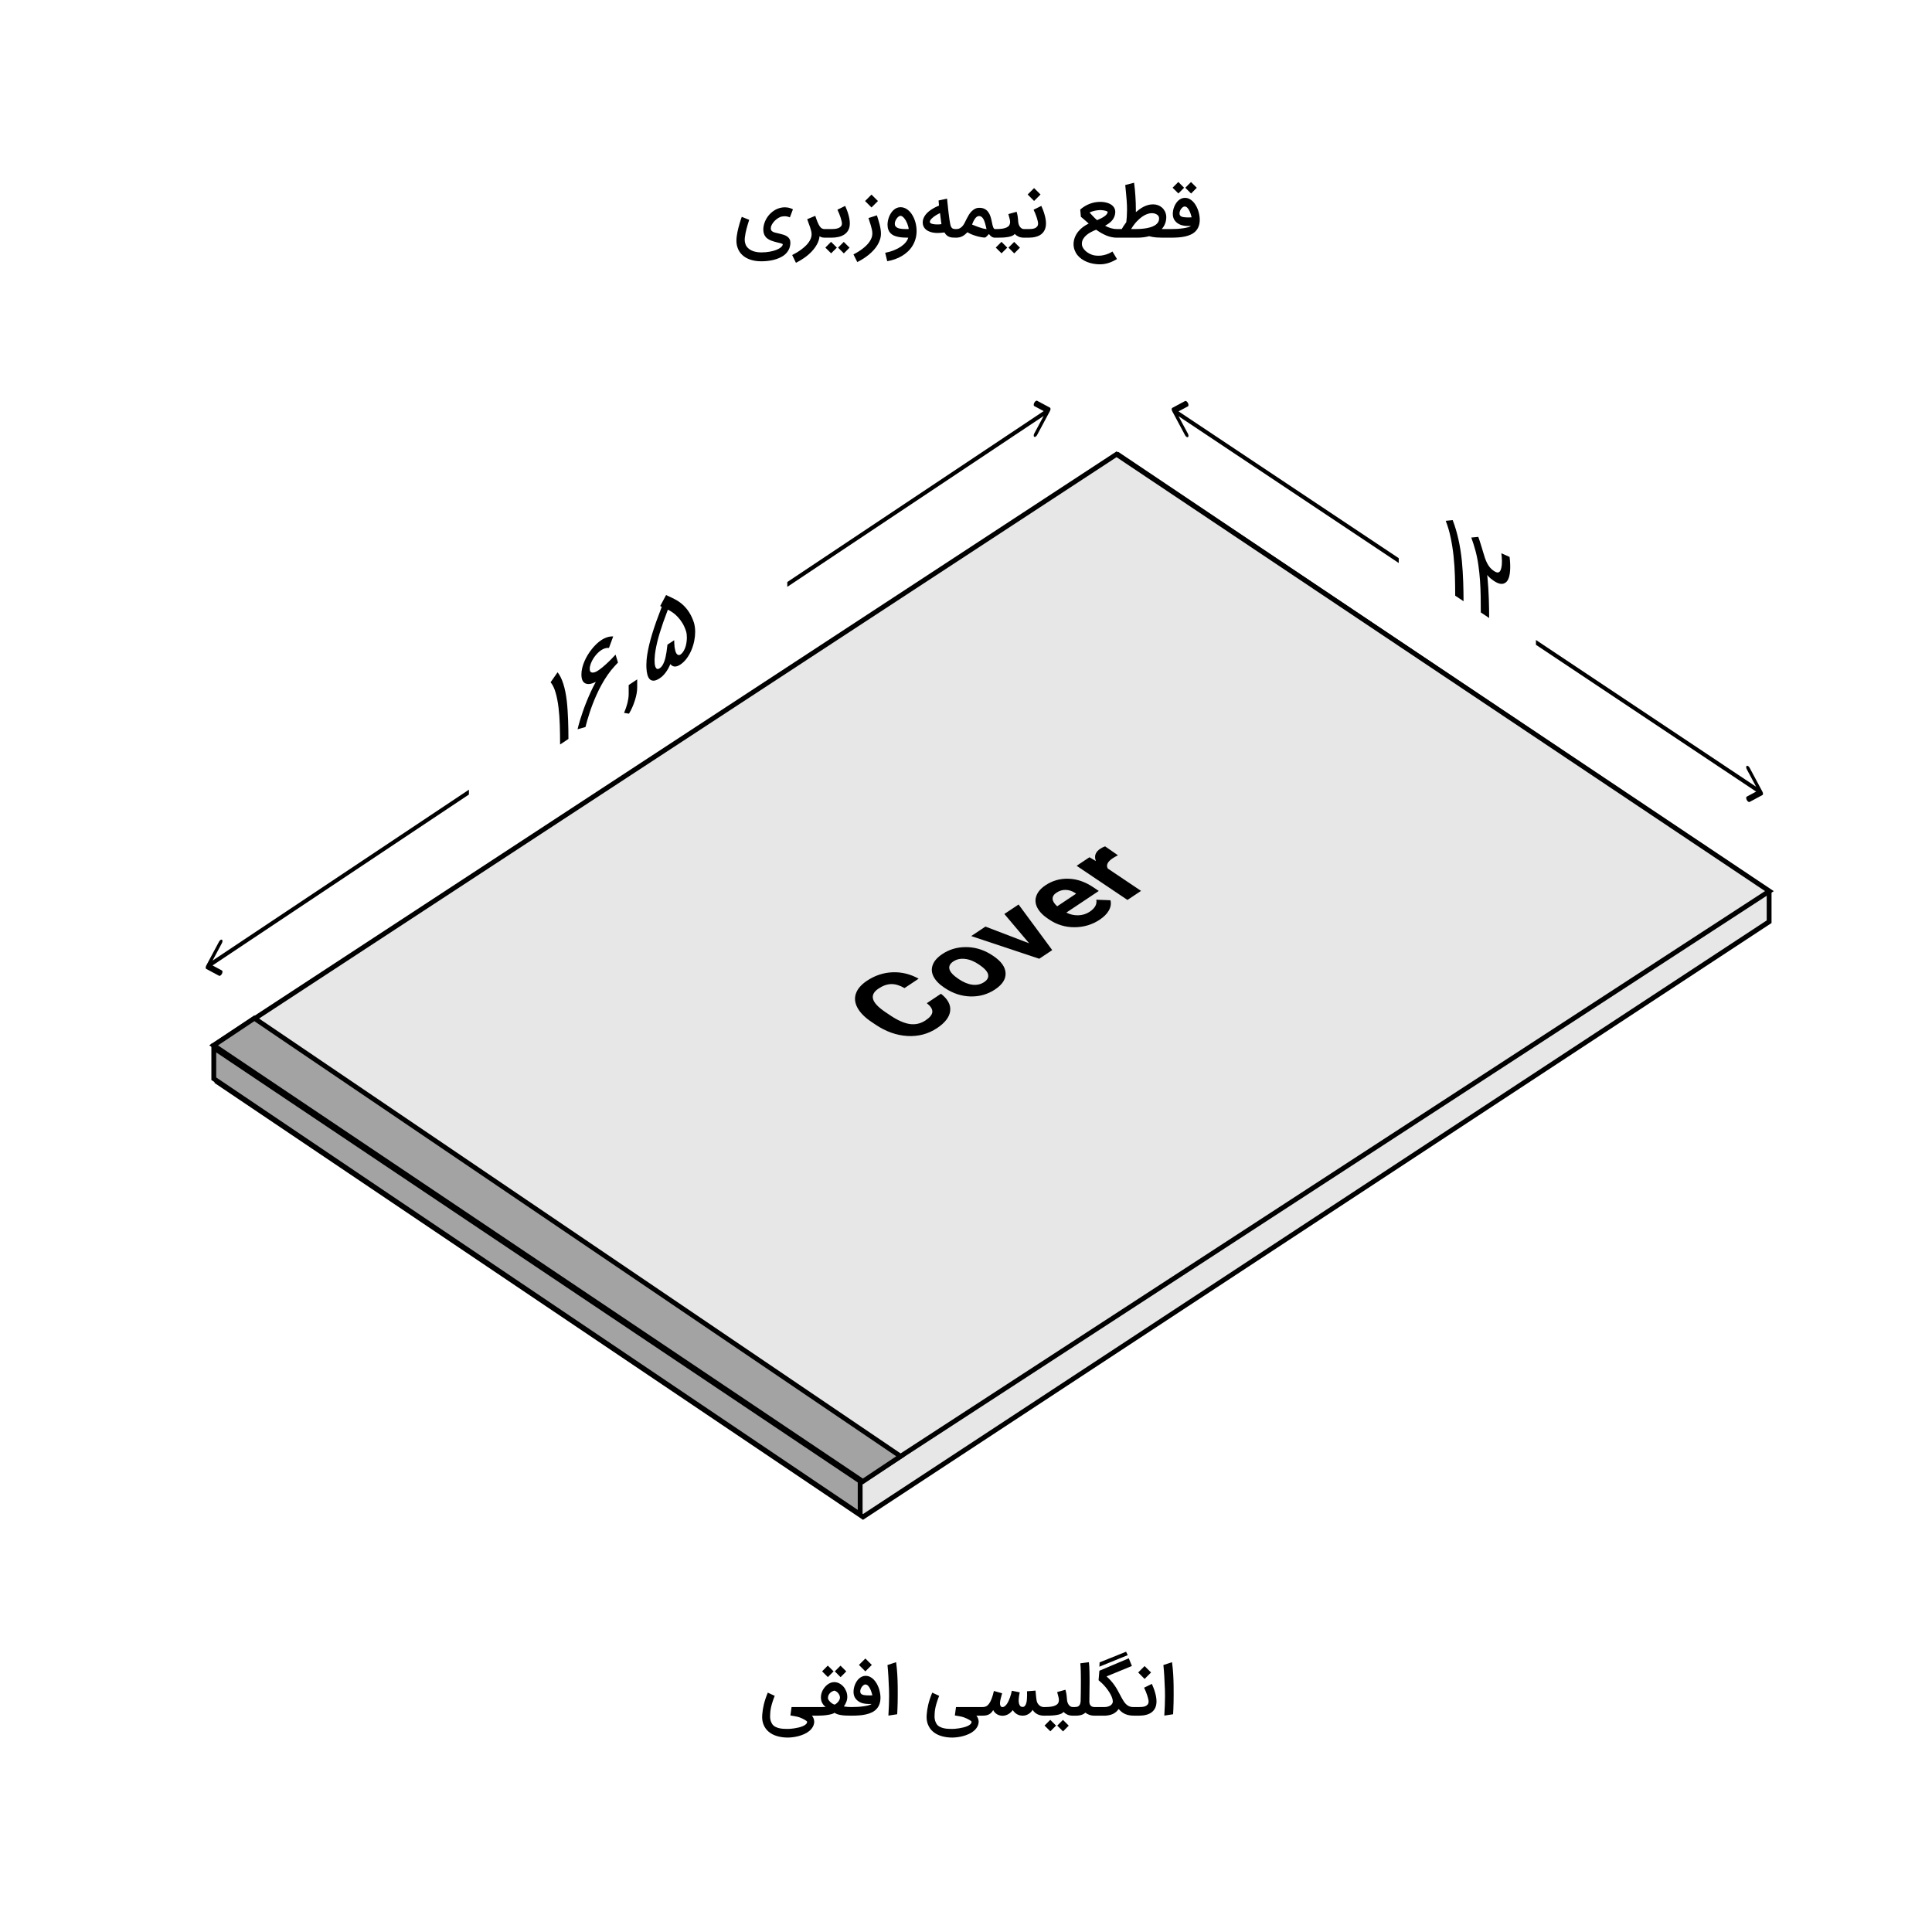<svg width="400" height="400" viewBox="0 0 400 400" fill="none" xmlns="http://www.w3.org/2000/svg">
<rect width="400" height="400" fill="white"/>
<path d="M161.666 43.01C161.875 42.964 162.088 42.936 162.306 42.927C162.366 42.922 162.427 42.92 162.487 42.92C162.64 42.92 162.807 42.932 162.988 42.955C163.173 42.978 163.368 43.022 163.572 43.087C163.781 43.152 163.98 43.235 164.17 43.337L163.537 45.007C163.296 44.9 163.046 44.828 162.786 44.791C162.675 44.777 162.566 44.77 162.459 44.77C162.306 44.77 162.153 44.784 162 44.812C161.842 44.826 161.673 44.873 161.492 44.951C161.311 45.03 161.13 45.132 160.949 45.257C160.773 45.378 160.602 45.519 160.435 45.682C160.272 45.839 160.129 46.009 160.003 46.19C159.878 46.366 159.776 46.549 159.697 46.739C159.623 46.925 159.586 47.105 159.586 47.282C159.586 47.481 159.632 47.639 159.725 47.755C159.822 47.866 159.95 47.959 160.108 48.033C160.27 48.103 160.455 48.161 160.664 48.207C160.873 48.249 161.091 48.3 161.318 48.36C161.596 48.425 161.877 48.499 162.16 48.583C162.443 48.666 162.698 48.782 162.925 48.93C163.152 49.074 163.333 49.264 163.468 49.501C163.584 49.71 163.642 49.967 163.642 50.273C163.642 50.315 163.639 50.359 163.635 50.405C163.607 50.892 163.495 51.321 163.301 51.692C163.106 52.068 162.853 52.392 162.542 52.666C162.232 52.94 161.877 53.167 161.478 53.348C161.079 53.533 160.662 53.682 160.226 53.793C159.79 53.904 159.349 53.983 158.904 54.03C158.459 54.076 158.035 54.099 157.631 54.099C156.815 54.099 156.068 53.99 155.391 53.772C154.719 53.554 154.151 53.23 153.687 52.798C153.223 52.372 152.887 51.838 152.678 51.198C152.539 50.781 152.469 50.319 152.469 49.814C152.469 49.545 152.488 49.267 152.525 48.979C152.562 48.673 152.613 48.362 152.678 48.047C152.743 47.732 152.813 47.428 152.887 47.136C152.961 46.839 153.038 46.558 153.116 46.294C153.195 46.03 153.267 45.798 153.332 45.598C153.397 45.399 153.453 45.236 153.499 45.111C153.545 44.986 153.573 44.914 153.582 44.896L155.113 45.515C155.002 45.863 154.9 46.19 154.807 46.496C154.714 46.797 154.631 47.094 154.556 47.386C154.482 47.678 154.415 47.973 154.355 48.27C154.299 48.562 154.25 48.873 154.209 49.202C154.19 49.355 154.181 49.503 154.181 49.647C154.181 49.976 154.243 50.303 154.369 50.628C154.498 50.957 154.719 51.247 155.029 51.497C155.345 51.752 155.725 51.943 156.17 52.068C156.615 52.193 157.102 52.256 157.631 52.256C158.248 52.256 158.821 52.207 159.349 52.11C159.883 52.017 160.344 51.892 160.734 51.734C161.128 51.576 161.441 51.398 161.673 51.198C161.909 51.004 162.042 50.802 162.069 50.593C162.065 50.551 162.021 50.512 161.937 50.475C161.854 50.438 161.749 50.401 161.624 50.364C161.499 50.331 161.36 50.296 161.207 50.259C161.058 50.227 160.915 50.192 160.775 50.155C160.386 50.057 160.024 49.946 159.69 49.821C159.356 49.7 159.067 49.54 158.821 49.341C158.575 49.141 158.382 48.889 158.243 48.583C158.104 48.276 158.035 47.892 158.035 47.428C158.058 46.918 158.164 46.421 158.355 45.939C158.545 45.457 158.8 45.019 159.12 44.624C159.444 44.225 159.822 43.885 160.254 43.602C160.685 43.319 161.156 43.122 161.666 43.01ZM170.949 49.209H170.734C170.613 49.209 170.46 49.195 170.275 49.167C170.094 49.139 169.894 49.056 169.676 48.916C169.616 49.501 169.437 50.06 169.141 50.593C168.844 51.131 168.47 51.634 168.021 52.103C167.575 52.571 167.072 53 166.511 53.39C165.955 53.779 165.382 54.12 164.793 54.412L164.014 52.805C164.338 52.638 164.665 52.457 164.995 52.263C165.319 52.068 165.63 51.859 165.927 51.636C166.224 51.414 166.499 51.182 166.755 50.941C167.014 50.7 167.237 50.447 167.422 50.183C167.613 49.918 167.761 49.647 167.868 49.369C167.979 49.09 168.035 48.805 168.035 48.513C168.035 48.304 168.004 48.075 167.944 47.824C167.884 47.569 167.807 47.305 167.715 47.031C167.622 46.758 167.522 46.482 167.415 46.203C167.309 45.921 167.211 45.647 167.123 45.383L168.793 44.687C168.974 45.23 169.138 45.679 169.287 46.036C169.44 46.389 169.588 46.67 169.732 46.878C169.88 47.082 170.033 47.226 170.191 47.31C170.353 47.388 170.537 47.428 170.741 47.428H170.956L170.949 49.209ZM170.673 47.428H172.155C172.373 47.428 172.607 47.416 172.858 47.393C173.113 47.365 173.347 47.312 173.56 47.233C173.778 47.15 173.957 47.031 174.096 46.878C174.24 46.725 174.312 46.521 174.312 46.266C174.312 46.145 174.286 45.976 174.235 45.758C174.184 45.54 174.117 45.299 174.033 45.035C173.95 44.77 173.85 44.497 173.734 44.214C173.623 43.931 173.505 43.667 173.379 43.421L174.986 42.628C175.102 42.892 175.218 43.173 175.334 43.47C175.45 43.766 175.552 44.072 175.64 44.388C175.733 44.699 175.807 45.012 175.863 45.327C175.919 45.642 175.946 45.951 175.946 46.252C175.946 46.79 175.847 47.247 175.647 47.623C175.448 47.998 175.174 48.304 174.826 48.541C174.483 48.773 174.08 48.942 173.616 49.049C173.157 49.155 172.665 49.209 172.141 49.209H170.673V47.428ZM173.261 51.268L172.079 52.45L170.882 51.261L172.065 50.071L173.261 51.268ZM175.891 51.275L174.708 52.464L173.512 51.268L174.694 50.085L175.891 51.275ZM181.555 44.583C181.648 44.875 181.743 45.181 181.841 45.501C181.943 45.816 182.033 46.136 182.112 46.461C182.195 46.785 182.263 47.11 182.314 47.435C182.365 47.755 182.39 48.068 182.39 48.374C182.39 48.791 182.325 49.197 182.195 49.591C182.07 49.99 181.894 50.373 181.667 50.739C181.444 51.11 181.177 51.463 180.867 51.797C180.561 52.13 180.227 52.446 179.865 52.743C179.503 53.039 179.121 53.315 178.717 53.57C178.314 53.825 177.905 54.055 177.493 54.259L176.7 52.666C177.029 52.504 177.354 52.323 177.674 52.123C177.994 51.929 178.297 51.72 178.585 51.497C178.877 51.275 179.146 51.041 179.392 50.795C179.642 50.549 179.856 50.294 180.032 50.03C180.213 49.765 180.354 49.494 180.456 49.216C180.558 48.937 180.609 48.657 180.609 48.374C180.609 48.11 180.579 47.831 180.519 47.539C180.459 47.247 180.384 46.959 180.296 46.676C180.213 46.389 180.125 46.113 180.032 45.849C179.944 45.584 179.87 45.35 179.809 45.146L181.555 44.583ZM181.771 41.619L180.435 42.955L179.107 41.619L180.435 40.29L181.771 41.619ZM186.432 44.687C186.311 44.687 186.181 44.738 186.042 44.84C185.903 44.942 185.775 45.074 185.659 45.236C185.543 45.394 185.446 45.57 185.367 45.765C185.293 45.96 185.256 46.15 185.256 46.336C185.256 46.53 185.3 46.693 185.388 46.823C185.481 46.948 185.597 47.05 185.736 47.129C185.88 47.208 186.04 47.268 186.216 47.31C186.397 47.347 186.575 47.374 186.752 47.393C186.849 47.398 186.956 47.402 187.072 47.407C187.188 47.412 187.306 47.416 187.426 47.421C187.552 47.421 187.675 47.423 187.795 47.428C187.916 47.428 188.029 47.428 188.136 47.428C188.122 47.256 188.087 47.071 188.032 46.871C187.981 46.667 187.913 46.463 187.83 46.259C187.746 46.055 187.651 45.86 187.545 45.675C187.438 45.485 187.322 45.318 187.197 45.174C187.076 45.026 186.951 44.907 186.821 44.819C186.691 44.731 186.561 44.687 186.432 44.687ZM183.273 52.339C183.955 52.205 184.57 52.024 185.117 51.797C185.669 51.574 186.146 51.324 186.55 51.045C186.953 50.767 187.28 50.47 187.531 50.155C187.786 49.839 187.955 49.524 188.039 49.209C187.663 49.209 187.297 49.197 186.939 49.174C186.582 49.151 186.244 49.104 185.924 49.035C185.608 48.97 185.316 48.877 185.047 48.757C184.783 48.631 184.553 48.469 184.359 48.27C184.168 48.066 184.02 47.82 183.913 47.532C183.807 47.245 183.753 46.901 183.753 46.503C183.753 46.248 183.781 45.981 183.837 45.703C183.892 45.424 183.971 45.153 184.073 44.889C184.18 44.62 184.31 44.367 184.463 44.13C184.616 43.889 184.792 43.678 184.992 43.497C185.191 43.312 185.411 43.166 185.652 43.059C185.894 42.953 186.153 42.899 186.432 42.899C187.15 42.899 187.807 43.219 188.4 43.859C188.614 44.096 188.804 44.365 188.971 44.666C189.142 44.963 189.286 45.283 189.402 45.626C189.523 45.965 189.613 46.319 189.673 46.69C189.738 47.061 189.771 47.437 189.771 47.817C189.771 48.411 189.694 48.965 189.541 49.48C189.393 49.999 189.182 50.477 188.908 50.913C188.639 51.349 188.317 51.741 187.941 52.089C187.566 52.441 187.153 52.75 186.703 53.014C186.253 53.278 185.773 53.499 185.263 53.675C184.753 53.856 184.229 53.99 183.691 54.078L183.273 52.339ZM194.112 48.235C193.867 48.235 193.619 48.219 193.368 48.186C193.122 48.154 192.886 48.1 192.659 48.026C192.431 47.952 192.218 47.859 192.019 47.748C191.824 47.632 191.652 47.493 191.504 47.33C191.36 47.168 191.246 46.98 191.163 46.767C191.079 46.554 191.038 46.312 191.038 46.044C191.038 45.756 191.089 45.482 191.191 45.223C191.293 44.963 191.43 44.719 191.601 44.492C191.773 44.265 191.972 44.054 192.199 43.859C192.427 43.664 192.666 43.488 192.916 43.33C193.166 43.168 193.419 43.024 193.674 42.899C193.934 42.769 194.18 42.658 194.412 42.565L194.321 41.508L196.081 41.132C196.086 41.174 196.095 41.267 196.109 41.41C196.123 41.55 196.139 41.717 196.158 41.911C196.181 42.106 196.204 42.315 196.227 42.537C196.25 42.755 196.271 42.962 196.29 43.157C196.313 43.347 196.332 43.514 196.346 43.657C196.359 43.797 196.369 43.882 196.373 43.915C196.443 44.508 196.506 44.993 196.561 45.369C196.621 45.744 196.672 46.044 196.714 46.266C196.756 46.484 196.791 46.639 196.819 46.732C196.851 46.82 196.874 46.878 196.888 46.906C196.935 47.008 196.988 47.094 197.048 47.163C197.108 47.228 197.178 47.282 197.257 47.324C197.336 47.361 197.428 47.388 197.535 47.407C197.642 47.421 197.767 47.428 197.911 47.428H198.05V49.209H197.911C197.665 49.204 197.433 49.195 197.215 49.181C197.002 49.172 196.795 49.132 196.596 49.063C196.401 48.998 196.216 48.893 196.039 48.75C195.863 48.606 195.696 48.397 195.539 48.123C195.274 48.161 195.026 48.188 194.794 48.207C194.562 48.225 194.335 48.235 194.112 48.235ZM194.919 46.405C194.896 46.28 194.873 46.132 194.85 45.96C194.827 45.788 194.803 45.603 194.78 45.404C194.757 45.199 194.732 44.988 194.704 44.77C194.681 44.553 194.655 44.334 194.627 44.117C194.507 44.167 194.372 44.233 194.224 44.311C194.075 44.39 193.922 44.478 193.765 44.576C193.607 44.673 193.452 44.78 193.299 44.896C193.15 45.007 193.018 45.123 192.902 45.243C192.786 45.359 192.691 45.478 192.617 45.598C192.547 45.719 192.512 45.835 192.512 45.946C192.512 46.048 192.563 46.134 192.666 46.203C192.768 46.268 192.895 46.322 193.048 46.364C193.206 46.401 193.375 46.428 193.556 46.447C193.737 46.461 193.908 46.468 194.071 46.468C194.219 46.468 194.368 46.463 194.516 46.454C194.664 46.44 194.799 46.424 194.919 46.405ZM201.252 46.489C201.405 46.554 201.602 46.635 201.844 46.732C202.085 46.83 202.345 46.927 202.623 47.024C202.901 47.122 203.182 47.21 203.465 47.289C203.752 47.363 204.014 47.409 204.251 47.428C204.204 47.233 204.156 47.031 204.105 46.823C204.058 46.609 204.005 46.403 203.945 46.203C203.884 46.004 203.817 45.816 203.743 45.64C203.669 45.459 203.58 45.301 203.478 45.167C203.381 45.032 203.267 44.926 203.138 44.847C203.008 44.768 202.862 44.729 202.699 44.729C202.514 44.729 202.347 44.789 202.198 44.91C202.055 45.03 201.922 45.181 201.802 45.362C201.686 45.538 201.582 45.728 201.489 45.932C201.401 46.136 201.322 46.322 201.252 46.489ZM203.896 49.188C203.655 49.183 203.372 49.148 203.047 49.084C202.722 49.023 202.391 48.942 202.052 48.84C201.718 48.738 201.396 48.622 201.085 48.492C200.779 48.362 200.52 48.225 200.306 48.082C200.125 48.263 199.949 48.423 199.778 48.562C199.606 48.701 199.427 48.819 199.242 48.916C199.056 49.009 198.855 49.081 198.637 49.132C198.423 49.183 198.18 49.209 197.906 49.209H197.767V47.428H197.906C198.245 47.428 198.528 47.365 198.755 47.24C198.982 47.11 199.177 46.943 199.339 46.739C199.502 46.535 199.643 46.306 199.764 46.05C199.889 45.795 200.016 45.54 200.146 45.285C200.276 45.016 200.425 44.747 200.591 44.478C200.758 44.209 200.946 43.968 201.155 43.755C201.368 43.537 201.607 43.361 201.871 43.226C202.136 43.092 202.433 43.024 202.762 43.024C203.193 43.024 203.555 43.101 203.847 43.254C204.144 43.402 204.39 43.609 204.585 43.873C204.784 44.133 204.942 44.439 205.058 44.791C205.173 45.144 205.271 45.524 205.35 45.932C205.396 46.169 205.44 46.38 205.482 46.565C205.524 46.746 205.57 46.901 205.621 47.031C205.677 47.161 205.735 47.261 205.795 47.33C205.86 47.395 205.936 47.428 206.025 47.428H206.24V49.209H205.976C205.721 49.204 205.493 49.135 205.294 49C205.099 48.861 204.918 48.678 204.751 48.45C204.7 48.497 204.64 48.559 204.571 48.638C204.506 48.717 204.434 48.796 204.355 48.875C204.281 48.949 204.204 49.016 204.125 49.077C204.047 49.137 203.97 49.174 203.896 49.188ZM212.16 47.428V49.209H212.021C211.571 49.209 211.191 49.137 210.88 48.993C210.569 48.849 210.305 48.664 210.087 48.437C209.934 48.631 209.707 48.782 209.405 48.889C209.108 48.991 208.777 49.065 208.41 49.111C208.044 49.162 207.666 49.19 207.276 49.195C206.891 49.204 206.537 49.209 206.212 49.209H205.955V47.428H206.212C206.755 47.428 207.211 47.398 207.582 47.337C207.953 47.273 208.253 47.18 208.48 47.059C208.712 46.939 208.879 46.788 208.981 46.607C209.083 46.421 209.134 46.208 209.134 45.967C209.134 45.809 209.104 45.601 209.043 45.341C208.983 45.077 208.893 44.738 208.772 44.325L210.483 43.845C210.544 44.049 210.59 44.23 210.622 44.388C210.66 44.541 210.687 44.696 210.706 44.854C210.729 45.007 210.748 45.174 210.762 45.355C210.78 45.531 210.799 45.742 210.817 45.988C210.831 46.136 210.866 46.296 210.922 46.468C210.977 46.635 211.054 46.79 211.151 46.934C211.253 47.073 211.376 47.191 211.52 47.289C211.664 47.381 211.831 47.428 212.021 47.428H212.16ZM208.542 51.268L207.36 52.45L206.163 51.261L207.346 50.071L208.542 51.268ZM211.172 51.275L209.989 52.464L208.793 51.268L209.975 50.085L211.172 51.275ZM211.876 47.428H212.996C213.214 47.428 213.437 47.416 213.664 47.393C213.896 47.365 214.105 47.312 214.29 47.233C214.476 47.15 214.627 47.031 214.743 46.878C214.863 46.725 214.923 46.521 214.923 46.266C214.923 46.145 214.898 45.976 214.847 45.758C214.796 45.54 214.729 45.299 214.645 45.035C214.562 44.77 214.462 44.497 214.346 44.214C214.235 43.931 214.116 43.667 213.991 43.421L215.598 42.628C215.714 42.892 215.83 43.173 215.946 43.47C216.062 43.766 216.164 44.072 216.252 44.388C216.345 44.699 216.419 45.012 216.475 45.327C216.53 45.642 216.558 45.951 216.558 46.252C216.558 46.772 216.47 47.219 216.294 47.595C216.118 47.966 215.872 48.272 215.556 48.513C215.241 48.75 214.863 48.923 214.423 49.035C213.987 49.151 213.507 49.209 212.983 49.209H211.876V47.428ZM215.431 40.27L214.096 41.605L212.767 40.27L214.096 38.941L215.431 40.27ZM226.579 52.875C226.848 52.921 227.12 52.944 227.393 52.944C227.463 52.944 227.6 52.94 227.804 52.93C228.008 52.921 228.27 52.879 228.59 52.805C228.91 52.731 229.216 52.631 229.508 52.506C229.805 52.381 230.076 52.237 230.322 52.075L231.261 53.633C230.992 53.795 230.714 53.944 230.426 54.078C230.143 54.217 229.849 54.336 229.543 54.433C229.241 54.53 228.928 54.605 228.604 54.656C228.321 54.702 228.031 54.725 227.734 54.725C227.688 54.725 227.639 54.725 227.588 54.725C227.152 54.716 226.716 54.67 226.28 54.586C225.849 54.503 225.436 54.382 225.042 54.224C224.652 54.067 224.288 53.87 223.95 53.633C223.616 53.401 223.324 53.13 223.073 52.819C222.827 52.513 222.633 52.167 222.489 51.783C222.345 51.402 222.271 50.98 222.266 50.517C222.28 50.02 222.373 49.556 222.545 49.125C222.716 48.699 222.943 48.309 223.226 47.956C223.514 47.599 223.843 47.282 224.214 47.004C224.59 46.725 224.986 46.486 225.404 46.287C225.255 46.148 225.102 46.011 224.945 45.877C224.791 45.737 224.643 45.608 224.499 45.487C224.356 45.362 224.221 45.248 224.096 45.146C223.971 45.039 223.866 44.949 223.783 44.875L223.651 43.386C224.258 42.857 224.912 42.461 225.612 42.197C226.317 41.928 227.052 41.793 227.818 41.793C228.045 41.793 228.279 41.809 228.52 41.842C228.766 41.874 229.005 41.925 229.237 41.995C229.469 42.064 229.687 42.155 229.891 42.266C230.095 42.377 230.273 42.514 230.426 42.676C230.579 42.834 230.7 43.017 230.788 43.226C230.867 43.43 230.906 43.657 230.906 43.908C230.906 43.922 230.906 43.936 230.906 43.95C230.888 44.302 230.818 44.617 230.698 44.896C230.582 45.174 230.429 45.424 230.238 45.647C230.048 45.87 229.828 46.069 229.578 46.245C229.332 46.421 229.07 46.584 228.791 46.732C229.167 46.941 229.566 47.11 229.988 47.24C230.415 47.365 230.83 47.428 231.233 47.428H231.47V49.209H231.233C230.848 49.209 230.475 49.169 230.113 49.09C229.751 49.012 229.394 48.9 229.042 48.757C228.689 48.608 228.339 48.434 227.991 48.235C227.644 48.031 227.294 47.806 226.941 47.56C226.603 47.694 226.259 47.852 225.911 48.033C225.564 48.209 225.246 48.418 224.958 48.659C224.676 48.896 224.444 49.165 224.263 49.466C224.082 49.767 223.991 50.108 223.991 50.489C223.991 50.702 224.033 50.906 224.117 51.101C224.205 51.296 224.318 51.477 224.458 51.644C224.597 51.815 224.757 51.97 224.938 52.11C225.118 52.253 225.304 52.376 225.494 52.478C225.689 52.585 225.879 52.671 226.065 52.736C226.255 52.805 226.426 52.852 226.579 52.875ZM227.825 43.49C227.639 43.49 227.444 43.504 227.24 43.532C227.036 43.555 226.834 43.59 226.635 43.636C226.436 43.678 226.243 43.732 226.058 43.797C225.877 43.857 225.717 43.924 225.578 43.998C225.675 44.1 225.784 44.219 225.905 44.353C226.025 44.483 226.153 44.62 226.287 44.764C226.426 44.907 226.568 45.051 226.711 45.195C226.855 45.334 226.997 45.464 227.136 45.584C227.442 45.455 227.727 45.322 227.991 45.188C228.256 45.053 228.485 44.916 228.68 44.777C228.88 44.634 229.037 44.485 229.153 44.332C229.269 44.179 229.329 44.021 229.334 43.859C229.329 43.841 229.299 43.813 229.244 43.776C229.188 43.739 229.098 43.701 228.972 43.664C228.852 43.623 228.696 43.586 228.506 43.553C228.321 43.521 228.094 43.5 227.825 43.49ZM231.189 47.428H232.246L232.295 47.337C232.374 47.198 232.485 47.015 232.629 46.788C232.777 46.556 232.963 46.294 233.186 46.002C233.227 45.71 233.262 45.341 233.29 44.896C233.318 44.45 233.334 43.968 233.339 43.449C233.339 43.166 233.334 42.876 233.325 42.579C233.315 42.278 233.297 41.932 233.269 41.543C233.241 41.153 233.202 40.699 233.151 40.179C233.104 39.655 233.044 39.031 232.97 38.308L234.799 37.835C234.92 38.725 235.01 39.639 235.071 40.576C235.136 41.513 235.168 42.44 235.168 43.358V43.922C235.419 43.708 235.678 43.504 235.947 43.31C236.221 43.115 236.504 42.943 236.796 42.795C237.093 42.646 237.401 42.528 237.721 42.44C238.041 42.352 238.375 42.308 238.723 42.308C239.075 42.308 239.409 42.364 239.725 42.475C240.04 42.586 240.318 42.748 240.559 42.962C240.805 43.17 241.007 43.425 241.165 43.727C241.322 44.028 241.42 44.367 241.457 44.743C241.461 44.812 241.464 44.879 241.464 44.944C241.464 45.427 241.383 45.877 241.22 46.294C241.063 46.711 240.828 47.089 240.518 47.428H242.479V49.209H240.629C240.263 49.209 239.855 49.193 239.405 49.16C238.955 49.127 238.456 49.042 237.909 48.903C237.515 49.009 237.114 49.086 236.706 49.132C236.302 49.183 235.896 49.209 235.488 49.209H231.189V47.428ZM234.841 47.428C235.124 47.428 235.449 47.421 235.815 47.407C236.186 47.393 236.566 47.361 236.956 47.31C237.346 47.259 237.723 47.182 238.09 47.08C238.461 46.978 238.79 46.841 239.078 46.67C239.365 46.498 239.592 46.282 239.759 46.023C239.903 45.8 239.975 45.536 239.975 45.23C239.975 45.188 239.973 45.144 239.968 45.097C239.959 44.958 239.912 44.828 239.829 44.708C239.75 44.587 239.639 44.485 239.495 44.402C239.356 44.314 239.189 44.244 238.994 44.193C238.827 44.156 238.646 44.137 238.452 44.137C238.415 44.137 238.375 44.137 238.333 44.137C238.101 44.147 237.826 44.207 237.506 44.318C237.186 44.425 236.842 44.606 236.476 44.861C236.11 45.116 235.729 45.452 235.335 45.87C234.941 46.287 234.556 46.806 234.18 47.428H234.841ZM242.372 47.428C242.859 47.428 243.327 47.414 243.777 47.386C244.227 47.354 244.637 47.31 245.008 47.254C245.379 47.198 245.699 47.131 245.968 47.052C246.237 46.973 246.439 46.885 246.573 46.788H245.864C245.456 46.788 245.066 46.737 244.695 46.635C244.329 46.528 244.006 46.37 243.728 46.162C243.45 45.953 243.227 45.693 243.06 45.383C242.898 45.067 242.817 44.701 242.817 44.283C242.817 44.038 242.842 43.785 242.893 43.525C242.944 43.266 243.021 43.013 243.123 42.767C243.225 42.521 243.348 42.289 243.492 42.071C243.635 41.853 243.8 41.663 243.985 41.501C244.171 41.334 244.375 41.204 244.598 41.111C244.82 41.014 245.061 40.965 245.321 40.965C245.641 40.965 245.94 41.032 246.219 41.167C246.497 41.301 246.75 41.485 246.977 41.717C247.204 41.944 247.406 42.208 247.582 42.51C247.758 42.811 247.907 43.129 248.027 43.463C248.148 43.797 248.238 44.137 248.299 44.485C248.363 44.828 248.396 45.155 248.396 45.466C248.396 45.995 248.322 46.454 248.173 46.843C248.03 47.233 247.825 47.567 247.561 47.845C247.301 48.123 246.988 48.351 246.622 48.527C246.26 48.703 245.859 48.842 245.419 48.944C244.978 49.046 244.505 49.116 243.999 49.153C243.499 49.19 242.979 49.209 242.441 49.209H242.205V47.428H242.372ZM245.321 42.76C245.298 42.755 245.275 42.753 245.252 42.753C245.159 42.753 245.052 42.79 244.932 42.864C244.811 42.939 244.695 43.045 244.584 43.184C244.472 43.324 244.382 43.481 244.312 43.657C244.243 43.829 244.208 43.998 244.208 44.165C244.208 44.175 244.208 44.184 244.208 44.193C244.208 44.36 244.245 44.497 244.319 44.603C244.394 44.706 244.493 44.784 244.619 44.84C244.748 44.896 244.897 44.935 245.064 44.958C245.235 44.981 245.416 44.998 245.606 45.007C245.732 45.012 245.861 45.014 245.996 45.014C246.061 45.014 246.161 45.014 246.295 45.014C246.434 45.009 246.576 45.002 246.719 44.993C246.678 44.826 246.617 44.62 246.539 44.374C246.464 44.123 246.369 43.882 246.253 43.65C246.142 43.414 246.008 43.21 245.85 43.038C245.697 42.867 245.521 42.774 245.321 42.76ZM245.154 38.871L243.972 40.054L242.775 38.864L243.958 37.675L245.154 38.871ZM247.784 38.878L246.601 40.068L245.405 38.871L246.587 37.689L247.784 38.878Z" fill="black"/>
<path d="M115.962 154.139C115.962 152.782 115.941 151.45 115.901 150.141C115.86 148.825 115.771 147.598 115.632 146.46C115.493 145.321 115.293 144.303 115.033 143.405C114.778 142.504 114.434 141.787 113.999 141.256L115.441 139.189C115.915 139.784 116.309 140.575 116.622 141.563C116.94 142.541 117.183 143.738 117.351 145.157C117.42 145.765 117.475 146.403 117.516 147.071C117.562 147.736 117.597 148.409 117.62 149.089C117.649 149.758 117.666 150.425 117.672 151.089C117.684 151.749 117.689 152.382 117.689 152.987L115.962 154.139ZM119.579 150.987C119.608 150.856 119.663 150.631 119.744 150.313C119.825 149.995 119.938 149.596 120.082 149.117C120.227 148.638 120.406 148.087 120.621 147.464C120.835 146.834 121.089 146.146 121.385 145.4C121.68 144.661 121.995 143.929 122.331 143.204C122.667 142.479 123.008 141.803 123.355 141.175C122.921 141.395 122.522 141.536 122.157 141.598C121.798 141.649 121.486 141.618 121.22 141.503C120.953 141.388 120.745 141.179 120.595 140.876C120.45 140.562 120.377 140.148 120.377 139.633C120.377 139.195 120.432 138.748 120.542 138.292C120.652 137.836 120.803 137.384 120.994 136.937C121.191 136.479 121.419 136.034 121.68 135.603C121.946 135.168 122.23 134.764 122.531 134.389C122.832 134.007 123.144 133.663 123.468 133.357C123.792 133.043 124.117 132.779 124.441 132.563C125.292 131.995 126.131 131.728 126.959 131.76L126.082 134.14C125.786 134.114 125.5 134.149 125.222 134.243C124.95 134.334 124.69 134.463 124.441 134.629C124.157 134.818 123.874 135.066 123.59 135.373C123.312 135.67 123.063 135.992 122.843 136.341C122.623 136.689 122.444 137.052 122.305 137.43C122.166 137.801 122.097 138.157 122.097 138.498C122.097 138.762 122.149 138.953 122.253 139.072C122.363 139.186 122.502 139.247 122.67 139.253C122.837 139.259 123.02 139.225 123.217 139.149C123.419 139.07 123.613 138.968 123.798 138.845L123.911 138.77C124.143 138.615 124.389 138.434 124.649 138.225C124.91 138.01 125.173 137.782 125.439 137.542C125.705 137.302 125.954 137.067 126.186 136.836C126.417 136.605 126.617 136.402 126.785 136.228C126.947 136.057 127.08 135.916 127.184 135.805C127.294 135.69 127.381 135.601 127.445 135.537L127.948 137.174L127.323 137.841C126.785 138.415 126.284 139.038 125.821 139.708C125.364 140.368 124.941 141.05 124.554 141.753C124.172 142.446 123.824 143.144 123.512 143.846C123.199 144.549 122.918 145.223 122.67 145.869C122.426 146.511 122.215 147.114 122.036 147.679C121.856 148.237 121.706 148.727 121.584 149.149C121.469 149.56 121.379 149.891 121.315 150.142C121.257 150.382 121.225 150.508 121.22 150.519L119.579 150.987ZM130.223 147.762L129.207 147.594C129.815 146.166 130.133 144.9 130.162 143.795V141.834L131.924 140.659V142.359C131.924 143.146 131.762 144.04 131.438 145.042C131.12 146.047 130.715 146.954 130.223 147.762ZM140.863 137.59C140.44 137.872 140.052 138.009 139.699 138.001C139.352 137.982 139.057 137.82 138.814 137.516L138.787 137.492C138.539 138.11 138.226 138.677 137.85 139.192C137.479 139.703 137.068 140.109 136.617 140.41C136.113 140.746 135.688 140.918 135.341 140.927C134.999 140.932 134.721 140.825 134.507 140.606C134.293 140.38 134.134 140.066 134.03 139.662C133.925 139.259 133.862 138.814 133.839 138.329C133.827 138.128 133.821 137.926 133.821 137.725C133.821 137.439 133.836 137.096 133.865 136.694C133.899 136.281 133.951 135.857 134.021 135.421C134.125 134.788 134.258 134.129 134.42 133.443C134.588 132.754 134.791 132.017 135.028 131.233C135.271 130.438 135.555 129.581 135.879 128.662C136.209 127.74 136.585 126.734 137.008 125.646L136.686 125.474L137.902 123.202C138.486 123.453 139.06 123.725 139.621 124.018C140.188 124.301 140.718 124.65 141.21 125.067C142.344 126.049 143.166 127.338 143.676 128.932C143.843 129.488 143.927 130.128 143.927 130.851C143.927 131.429 143.864 132.038 143.736 132.68C143.609 133.321 143.418 133.949 143.163 134.564C142.914 135.168 142.596 135.739 142.208 136.276C141.826 136.802 141.381 137.238 140.871 137.585L140.863 137.59ZM139.586 132.556C139.586 132.744 139.592 132.963 139.604 133.212C139.615 133.462 139.635 133.716 139.664 133.975C139.699 134.223 139.745 134.464 139.803 134.696C139.867 134.925 139.945 135.12 140.038 135.281C140.136 135.431 140.252 135.535 140.385 135.592C140.524 135.646 140.686 135.625 140.871 135.529C141.143 135.327 141.366 135.077 141.54 134.781C141.713 134.484 141.849 134.174 141.948 133.851C142.046 133.521 142.113 133.195 142.148 132.873C142.188 132.54 142.208 132.244 142.208 131.987C142.208 131.751 142.194 131.517 142.165 131.286C142.136 131.054 142.09 130.842 142.026 130.648C141.818 130.015 141.566 129.459 141.271 128.981C140.975 128.503 140.66 128.087 140.324 127.734C139.989 127.373 139.644 127.07 139.291 126.826C138.938 126.581 138.599 126.379 138.275 126.22C137.911 127.172 137.589 128.047 137.311 128.845C137.034 129.642 136.791 130.385 136.582 131.073C136.374 131.762 136.197 132.408 136.053 133.013C135.914 133.606 135.798 134.177 135.705 134.726C135.671 134.923 135.636 135.169 135.601 135.463C135.566 135.758 135.543 136.065 135.532 136.386C135.526 136.494 135.523 136.6 135.523 136.705C135.523 136.914 135.532 137.144 135.549 137.397C135.572 137.646 135.621 137.874 135.697 138.081C135.778 138.285 135.89 138.418 136.035 138.482C136.186 138.541 136.38 138.492 136.617 138.334C136.825 138.188 137.005 137.992 137.155 137.745C137.306 137.499 137.433 137.23 137.537 136.938C137.647 136.635 137.737 136.321 137.806 135.996C137.882 135.661 137.942 135.339 137.989 135.03C138.035 134.721 138.073 134.431 138.102 134.161C138.136 133.881 138.165 133.649 138.188 133.467L139.586 132.556Z" fill="black"/>
<path d="M301.283 123.327C301.283 121.971 301.263 120.611 301.222 119.248C301.182 117.879 301.092 116.532 300.953 115.208C300.814 113.884 300.615 112.6 300.354 111.355C300.099 110.114 299.755 108.938 299.321 107.828L300.762 107.683C301.237 108.91 301.63 110.227 301.943 111.631C302.261 113.033 302.504 114.555 302.672 116.198C302.742 116.898 302.797 117.609 302.837 118.332C302.884 119.059 302.918 119.777 302.941 120.488C302.97 121.196 302.988 121.886 302.994 122.558C303.005 123.233 303.011 123.874 303.011 124.479L301.283 123.327ZM312.541 115.305C312.541 115.319 312.549 115.394 312.567 115.531C312.584 115.661 312.601 115.833 312.619 116.046C312.636 116.252 312.651 116.485 312.662 116.743C312.668 116.921 312.671 117.1 312.671 117.281V117.552C312.648 119.144 312.332 120.165 311.724 120.615V120.605C311.134 121.067 310.332 120.96 309.319 120.285C309.042 120.1 308.79 119.911 308.564 119.719C308.344 119.523 308.124 119.3 307.904 119.049L307.974 119.669C308.043 120.37 308.098 121.081 308.139 121.804C308.185 122.523 308.22 123.239 308.243 123.95C308.272 124.658 308.289 125.351 308.295 126.03C308.306 126.705 308.312 127.346 308.312 127.951L306.584 126.799C306.584 125.693 306.576 124.588 306.558 123.484C306.541 122.373 306.495 121.278 306.42 120.198C306.344 119.112 306.231 118.049 306.081 117.009C305.936 115.967 305.734 114.962 305.473 113.995C305.352 113.539 305.221 113.094 305.082 112.66C304.944 112.227 304.787 111.771 304.614 111.294L306.064 111.154C306.156 111.397 306.24 111.637 306.315 111.875C306.396 112.11 306.475 112.353 306.55 112.605C306.631 112.854 306.712 113.117 306.793 113.393C306.874 113.67 306.964 113.97 307.062 114.293C307.195 114.75 307.325 115.171 307.453 115.555C307.586 115.936 307.736 116.29 307.904 116.618C308.078 116.949 308.275 117.247 308.495 117.512C308.72 117.774 308.995 118.013 309.319 118.229C309.8 118.549 310.162 118.613 310.405 118.42C310.515 118.341 310.604 118.223 310.674 118.068C310.743 117.905 310.798 117.723 310.839 117.52C310.885 117.322 310.917 117.106 310.934 116.874C310.952 116.643 310.96 116.412 310.96 116.182C310.96 115.883 310.946 115.585 310.917 115.287C310.894 114.993 310.868 114.747 310.839 114.546L312.541 115.305Z" fill="black"/>
<path d="M44.926 217.165L44.927 223.956L178.68 314.064L366.277 190.834L366.277 184.662L231.548 94.173L44.926 217.165Z" fill="#E7E7E7" stroke="black"/>
<path d="M44.263 216.95L44.264 223.338L178.088 313.546L178.088 306.662L44.263 216.95Z" fill="#A3A3A3" stroke="black"/>
<path d="M366.338 184.496L231.171 94.053L44.319 216.382L178.64 306.598L366.338 184.496Z" fill="#E7E7E7" stroke="black"/>
<path d="M52.658 210.818L44.231 216.436L178.648 306.716L186.455 301.511L52.658 210.818Z" fill="#A3A3A3" stroke="black"/>
<path d="M194.815 205.747C196.23 206.844 196.867 208.027 196.726 209.296C196.579 210.561 195.675 211.747 194.014 212.855C192.191 214.07 190.149 214.616 187.889 214.492C185.622 214.364 183.424 213.585 181.293 212.154L180.427 211.572C179.064 210.657 178.103 209.69 177.544 208.671C176.985 207.653 176.874 206.66 177.211 205.694C177.553 204.723 178.315 203.844 179.496 203.057C181.134 201.965 182.893 201.38 184.772 201.302C186.651 201.224 188.46 201.664 190.198 202.623L187.273 204.574C186.285 204.003 185.366 203.727 184.516 203.745C183.666 203.763 182.793 204.071 181.896 204.669C180.923 205.317 180.543 206.038 180.756 206.831C180.963 207.621 181.794 208.512 183.249 209.505L184.314 210.221C185.845 211.249 187.196 211.847 188.37 212.015C189.543 212.176 190.631 211.922 191.632 211.255C192.535 210.653 193.001 210.067 193.031 209.499C193.067 208.926 192.686 208.326 191.89 207.698L194.815 205.747ZM195.467 204.455C194.422 203.753 193.692 202.995 193.277 202.182C192.862 201.361 192.811 200.549 193.125 199.745C193.433 198.936 194.087 198.199 195.089 197.531C196.513 196.582 198.109 196.101 199.878 196.089C201.647 196.068 203.332 196.526 204.932 197.461L205.668 197.932C207.279 199.014 208.122 200.184 208.195 201.442C208.268 202.699 207.543 203.835 206.021 204.85C204.498 205.865 202.798 206.35 200.919 206.304C199.046 206.254 197.272 205.667 195.597 204.542L195.467 204.455ZM198.497 202.713C199.496 203.384 200.449 203.773 201.357 203.879C202.258 203.981 203.059 203.799 203.76 203.332C204.443 202.876 204.715 202.347 204.578 201.743C204.44 201.132 203.796 200.44 202.647 199.668C201.671 199.013 200.721 198.634 199.796 198.532C198.871 198.422 198.061 198.598 197.367 199.061C196.678 199.52 196.414 200.056 196.575 200.667C196.73 201.275 197.371 201.957 198.497 202.713ZM213.074 195.302L207.942 189.229L210.886 187.267L217.851 196.709L215.168 198.497L201.083 193.801L204.027 191.839L213.074 195.302ZM227.689 190.405C226.144 191.435 224.414 191.958 222.5 191.974C220.581 191.986 218.833 191.463 217.256 190.404L216.979 190.218C215.922 189.508 215.181 188.739 214.754 187.91C214.334 187.078 214.274 186.259 214.576 185.455C214.873 184.647 215.501 183.923 216.462 183.282C217.903 182.321 219.494 181.872 221.234 181.933C222.974 181.986 224.676 182.571 226.339 183.688L227.491 184.462L220.771 188.942C221.551 189.342 222.377 189.529 223.25 189.503C224.123 189.478 224.91 189.231 225.611 188.764C226.699 188.039 227.154 187.21 226.976 186.277L229.907 186.387C230.085 187.072 229.98 187.768 229.592 188.475C229.203 189.175 228.569 189.818 227.689 190.405ZM218.731 184.818C218.17 185.192 217.903 185.621 217.931 186.105C217.96 186.589 218.277 187.1 218.883 187.639L222.807 185.022L222.582 184.871C221.947 184.46 221.294 184.25 220.623 184.241C219.958 184.228 219.328 184.421 218.731 184.818ZM231.459 177.075C231.025 177.295 230.664 177.501 230.374 177.694C229.303 178.408 228.964 179.117 229.356 179.822L236.242 184.447L233.429 186.323L222.905 179.254L225.561 177.483L226.895 178.274C226.493 177.244 226.792 176.396 227.793 175.728C228.106 175.52 228.441 175.354 228.8 175.231L231.459 177.075Z" fill="black"/>
<path d="M217.377 85.102C217.54 84.798 217.54 84.482 217.377 84.395L214.73 82.978C214.567 82.891 214.304 83.067 214.142 83.37C213.979 83.674 213.979 83.99 214.142 84.077L216.495 85.337L214.142 89.734C213.979 90.038 213.979 90.354 214.142 90.441C214.304 90.528 214.567 90.353 214.73 90.049L217.377 85.102ZM163 121.5L217.083 85.445V84.445L163 120.5V121.5Z" fill="black"/>
<path d="M364.889 164.613C365.051 164.526 365.051 164.209 364.889 163.906L362.241 158.959C362.079 158.655 361.816 158.48 361.653 158.567C361.491 158.653 361.491 158.97 361.653 159.274L364.006 163.671L361.653 164.93C361.491 165.017 361.491 165.334 361.653 165.638C361.816 165.941 362.079 166.117 362.241 166.03L364.889 164.613ZM318 133.5L364.595 164.563V163.563L318 132.5V133.5Z" fill="black"/>
<path d="M242.706 84.45C242.543 84.537 242.543 84.854 242.706 85.157L245.353 90.105C245.516 90.408 245.779 90.584 245.942 90.497C246.104 90.41 246.104 90.093 245.942 89.79L243.588 85.392L245.942 84.133C246.104 84.046 246.104 83.729 245.942 83.426C245.779 83.122 245.516 82.946 245.353 83.033L242.706 84.45ZM243 85.5L289.595 116.563V115.563L243 84.5V85.5Z" fill="black"/>
<path d="M42.706 199.898C42.543 200.202 42.543 200.518 42.706 200.605L45.353 202.022C45.516 202.109 45.779 201.933 45.942 201.63C46.104 201.326 46.104 201.01 45.942 200.923L43.588 199.663L45.942 195.266C46.104 194.962 46.104 194.646 45.942 194.559C45.779 194.472 45.516 194.648 45.353 194.951L42.706 199.898ZM43 200.556L97.083 164.5V163.5L43 199.556V200.556Z" fill="black"/>
<path d="M163.11 359.744C162.312 359.744 161.575 359.645 160.898 359.445C160.221 359.25 159.643 358.954 159.166 358.555C158.688 358.161 158.328 357.664 158.087 357.066C157.892 356.598 157.795 356.067 157.795 355.473C157.795 355.315 157.802 355.153 157.816 354.986C157.844 354.666 157.881 354.339 157.927 354.005C157.978 353.671 158.046 353.321 158.129 352.955C158.217 352.584 158.328 352.192 158.463 351.779C158.597 351.366 158.764 350.921 158.964 350.443L160.397 351.104C160.207 351.577 160.049 352.016 159.924 352.419C159.799 352.818 159.699 353.189 159.625 353.532C159.555 353.875 159.506 354.198 159.479 354.499C159.451 354.801 159.437 355.09 159.437 355.369C159.437 355.703 159.479 356.002 159.562 356.266C159.65 356.53 159.761 356.767 159.896 356.976C160.077 357.221 160.304 357.409 160.578 357.539C160.851 357.674 161.139 357.771 161.44 357.831C161.746 357.892 162.046 357.926 162.338 357.936C162.634 357.95 162.892 357.957 163.11 357.957C163.24 357.957 163.428 357.947 163.673 357.929C163.924 357.91 164.195 357.878 164.487 357.831C164.784 357.785 165.088 357.725 165.399 357.65C165.709 357.576 165.99 357.483 166.24 357.372C166.495 357.261 166.702 357.131 166.859 356.983C167.022 356.834 167.103 356.66 167.103 356.461C167.103 356.428 167.061 356.377 166.978 356.308C166.899 356.243 166.788 356.169 166.644 356.085C166.505 356.002 166.34 355.914 166.15 355.821C165.96 355.733 165.756 355.647 165.538 355.563C165.218 355.457 164.9 355.378 164.585 355.327C164.269 355.276 163.956 355.223 163.646 355.167L163.882 353.428H169.406V355.209H168.105C168.29 355.436 168.413 355.659 168.473 355.877C168.538 356.099 168.573 356.294 168.578 356.461C168.559 356.869 168.455 357.233 168.265 357.553C168.074 357.878 167.829 358.161 167.527 358.402C167.23 358.648 166.892 358.854 166.512 359.021C166.131 359.192 165.742 359.332 165.343 359.438C164.944 359.545 164.55 359.621 164.16 359.668C163.775 359.719 163.425 359.744 163.11 359.744ZM169.134 353.428H169.273C169.575 353.428 169.874 353.428 170.171 353.428C170.472 353.428 170.727 353.416 170.936 353.393C170.843 353.333 170.741 353.247 170.63 353.136C170.519 353.02 170.414 352.885 170.317 352.732C170.224 352.574 170.143 352.398 170.073 352.203C170.009 352.004 169.974 351.786 169.969 351.55C169.964 351.489 169.962 351.429 169.962 351.369C169.962 351.179 169.988 350.968 170.039 350.736C170.094 350.499 170.182 350.258 170.303 350.012C170.428 349.766 170.579 349.537 170.755 349.323C170.931 349.106 171.126 348.918 171.34 348.76C171.553 348.598 171.782 348.472 172.028 348.384C172.246 348.306 172.471 348.266 172.703 348.266C172.731 348.266 172.756 348.266 172.78 348.266C173.155 348.28 173.503 348.377 173.823 348.558C174.148 348.734 174.428 348.964 174.665 349.247C174.901 349.53 175.087 349.852 175.221 350.214C175.356 350.571 175.423 350.937 175.423 351.313C175.423 351.675 175.356 352.025 175.221 352.363C175.091 352.697 174.922 353.01 174.713 353.303C174.936 353.34 175.177 353.37 175.437 353.393C175.701 353.416 175.952 353.428 176.188 353.428H176.376V355.209H176.237C175.88 355.209 175.534 355.202 175.2 355.188C174.871 355.179 174.56 355.153 174.268 355.111C173.976 355.07 173.702 355.012 173.447 354.937C173.197 354.859 172.974 354.752 172.78 354.617C172.64 354.719 172.441 354.808 172.181 354.882C171.926 354.956 171.639 355.016 171.319 355.063C170.999 355.114 170.66 355.151 170.303 355.174C169.951 355.197 169.607 355.209 169.273 355.209H169.134V353.428ZM172.759 350.026C172.638 350.049 172.499 350.098 172.341 350.172C172.188 350.242 172.042 350.341 171.903 350.471C171.769 350.597 171.653 350.752 171.555 350.937C171.462 351.123 171.416 351.343 171.416 351.598C171.416 351.682 171.455 351.791 171.534 351.925C171.613 352.055 171.717 352.187 171.847 352.322C171.977 352.452 172.126 352.574 172.293 352.69C172.46 352.802 172.631 352.881 172.807 352.927C172.946 352.857 173.081 352.767 173.211 352.656C173.345 352.544 173.464 352.424 173.566 352.294C173.668 352.159 173.749 352.023 173.809 351.883C173.874 351.74 173.906 351.603 173.906 351.473C173.906 351.292 173.867 351.121 173.788 350.958C173.714 350.791 173.619 350.643 173.503 350.513C173.387 350.383 173.262 350.277 173.127 350.193C172.997 350.105 172.875 350.049 172.759 350.026ZM172.585 346.04L171.402 347.223L170.206 346.033L171.388 344.843L172.585 346.04ZM175.214 346.047L174.032 347.237L172.835 346.04L174.018 344.857L175.214 346.047ZM176.27 353.428C176.757 353.428 177.225 353.414 177.675 353.386C178.125 353.354 178.536 353.31 178.907 353.254C179.278 353.198 179.598 353.131 179.867 353.052C180.136 352.973 180.337 352.885 180.472 352.788H179.762C179.354 352.788 178.965 352.737 178.593 352.635C178.227 352.528 177.905 352.37 177.627 352.162C177.348 351.953 177.126 351.693 176.959 351.383C176.796 351.067 176.715 350.701 176.715 350.283C176.715 350.038 176.741 349.785 176.792 349.525C176.843 349.266 176.919 349.013 177.021 348.767C177.123 348.521 177.246 348.289 177.39 348.071C177.534 347.853 177.698 347.663 177.884 347.501C178.069 347.334 178.273 347.204 178.496 347.111C178.719 347.014 178.96 346.965 179.22 346.965C179.54 346.965 179.839 347.032 180.117 347.167C180.395 347.301 180.648 347.485 180.875 347.717C181.102 347.944 181.304 348.208 181.48 348.51C181.657 348.811 181.805 349.129 181.926 349.463C182.046 349.797 182.137 350.137 182.197 350.485C182.262 350.828 182.294 351.155 182.294 351.466C182.294 351.995 182.22 352.454 182.072 352.843C181.928 353.233 181.724 353.567 181.46 353.845C181.2 354.123 180.887 354.351 180.52 354.527C180.159 354.703 179.758 354.842 179.317 354.944C178.876 355.046 178.403 355.116 177.898 355.153C177.397 355.19 176.878 355.209 176.34 355.209H176.103V353.428H176.27ZM179.22 348.76C179.196 348.755 179.173 348.753 179.15 348.753C179.057 348.753 178.951 348.79 178.83 348.864C178.709 348.939 178.593 349.045 178.482 349.184C178.371 349.323 178.28 349.481 178.211 349.657C178.141 349.829 178.107 349.998 178.107 350.165C178.107 350.174 178.107 350.184 178.107 350.193C178.107 350.36 178.144 350.497 178.218 350.603C178.292 350.706 178.392 350.784 178.517 350.84C178.647 350.896 178.795 350.935 178.962 350.958C179.134 350.981 179.315 350.998 179.505 351.007C179.63 351.012 179.76 351.014 179.894 351.014C179.959 351.014 180.059 351.014 180.193 351.014C180.333 351.009 180.474 351.002 180.618 350.993C180.576 350.826 180.516 350.62 180.437 350.374C180.363 350.123 180.268 349.882 180.152 349.65C180.04 349.414 179.906 349.21 179.748 349.038C179.595 348.867 179.419 348.774 179.22 348.76ZM180.5 344.704L179.164 346.04L177.835 344.704L179.164 343.376L180.5 344.704ZM185.532 344.141C185.648 345.027 185.729 345.873 185.775 346.68C185.821 347.482 185.849 348.268 185.859 349.038C185.868 349.692 185.87 350.297 185.866 350.854C185.866 351.41 185.861 351.93 185.852 352.412C185.842 352.89 185.828 353.337 185.81 353.755C185.791 354.168 185.773 354.555 185.754 354.917L183.932 355.195C184.029 353.664 184.078 352.312 184.078 351.139C184.078 350.666 184.071 350.223 184.057 349.81C184.02 348.86 183.978 347.967 183.932 347.132C183.885 346.293 183.823 345.49 183.744 344.725L185.532 344.141ZM197.157 359.744C196.359 359.744 195.622 359.645 194.945 359.445C194.267 359.25 193.69 358.954 193.212 358.555C192.735 358.161 192.375 357.664 192.134 357.066C191.939 356.598 191.842 356.067 191.842 355.473C191.842 355.315 191.849 355.153 191.863 354.986C191.891 354.666 191.928 354.339 191.974 354.005C192.025 353.671 192.092 353.321 192.176 352.955C192.264 352.584 192.375 352.192 192.51 351.779C192.644 351.366 192.811 350.921 193.011 350.443L194.444 351.104C194.254 351.577 194.096 352.016 193.971 352.419C193.845 352.818 193.746 353.189 193.672 353.532C193.602 353.875 193.553 354.198 193.525 354.499C193.498 354.801 193.484 355.09 193.484 355.369C193.484 355.703 193.525 356.002 193.609 356.266C193.697 356.53 193.808 356.767 193.943 356.976C194.124 357.221 194.351 357.409 194.625 357.539C194.898 357.674 195.186 357.771 195.487 357.831C195.793 357.892 196.092 357.926 196.385 357.936C196.681 357.95 196.939 357.957 197.157 357.957C197.287 357.957 197.474 357.947 197.72 357.929C197.971 357.91 198.242 357.878 198.534 357.831C198.831 357.785 199.135 357.725 199.445 357.65C199.756 357.576 200.037 357.483 200.287 357.372C200.542 357.261 200.749 357.131 200.906 356.983C201.069 356.834 201.15 356.66 201.15 356.461C201.15 356.428 201.108 356.377 201.025 356.308C200.946 356.243 200.834 356.169 200.691 356.085C200.552 356.002 200.387 355.914 200.197 355.821C200.007 355.733 199.803 355.647 199.585 355.563C199.265 355.457 198.947 355.378 198.632 355.327C198.316 355.276 198.003 355.223 197.692 355.167L197.929 353.428H203.452V355.209H202.152C202.337 355.436 202.46 355.659 202.52 355.877C202.585 356.099 202.62 356.294 202.625 356.461C202.606 356.869 202.502 357.233 202.312 357.553C202.121 357.878 201.876 358.161 201.574 358.402C201.277 358.648 200.939 358.854 200.558 359.021C200.178 359.192 199.789 359.332 199.39 359.438C198.991 359.545 198.597 359.621 198.207 359.668C197.822 359.719 197.472 359.744 197.157 359.744ZM203.473 353.428C203.71 353.428 203.932 353.381 204.141 353.289C204.355 353.191 204.556 353.02 204.746 352.774C204.941 352.523 205.122 352.183 205.289 351.751C205.461 351.32 205.623 350.768 205.776 350.096L207.48 350.576C207.369 350.961 207.269 351.332 207.181 351.689C207.093 352.041 207.044 352.345 207.035 352.6C207.035 352.623 207.035 352.644 207.035 352.663C207.035 352.746 207.042 352.834 207.056 352.927C207.075 353.02 207.105 353.106 207.146 353.184C207.188 353.263 207.244 353.326 207.313 353.372C207.378 353.414 207.45 353.435 207.529 353.435C207.538 353.435 207.548 353.435 207.557 353.435C207.728 353.43 207.891 353.368 208.044 353.247C208.197 353.126 208.338 352.971 208.468 352.781C208.603 352.591 208.723 352.375 208.83 352.134C208.941 351.893 209.039 351.649 209.122 351.403C209.21 351.153 209.284 350.91 209.345 350.673C209.405 350.437 209.451 350.228 209.484 350.047L211.126 350.381C211.065 350.659 211.017 350.917 210.979 351.153C210.942 351.385 210.919 351.619 210.91 351.856C210.905 351.916 210.903 351.976 210.903 352.037C210.903 352.152 210.91 352.289 210.924 352.447C210.942 352.6 210.982 352.751 211.042 352.899C211.102 353.048 211.186 353.17 211.292 353.268C211.404 353.361 211.548 353.407 211.724 353.407C211.923 353.407 212.083 353.33 212.204 353.177C212.329 353.02 212.424 352.82 212.489 352.579C212.554 352.338 212.596 352.071 212.614 351.779C212.637 351.482 212.649 351.195 212.649 350.917C212.649 350.828 212.647 350.759 212.642 350.708C212.642 350.652 212.642 350.601 212.642 350.555C212.642 350.508 212.64 350.457 212.635 350.402C212.635 350.341 212.635 350.26 212.635 350.158L214.395 350.019C214.409 350.172 214.423 350.323 214.437 350.471C214.451 350.615 214.465 350.766 214.479 350.923C214.492 351.077 214.509 351.241 214.527 351.417C214.55 351.589 214.576 351.777 214.604 351.981C214.636 352.222 214.704 352.433 214.806 352.614C214.912 352.795 215.035 352.946 215.174 353.066C215.313 353.187 215.462 353.277 215.619 353.337C215.782 353.398 215.935 353.428 216.079 353.428H216.336V355.209H216.113C215.886 355.209 215.661 355.186 215.439 355.139C215.221 355.093 215.012 355.021 214.812 354.923C214.613 354.826 214.425 354.703 214.249 354.555C214.077 354.402 213.927 354.221 213.797 354.012C213.574 354.374 213.282 354.664 212.92 354.882C212.559 355.1 212.16 355.209 211.724 355.209C211.288 355.209 210.891 355.104 210.534 354.896C210.182 354.687 209.901 354.409 209.692 354.061C209.558 354.232 209.412 354.39 209.254 354.534C209.101 354.673 208.934 354.796 208.753 354.903C208.577 355.005 208.389 355.083 208.19 355.139C207.99 355.199 207.782 355.23 207.564 355.23C207.355 355.23 207.153 355.202 206.959 355.146C206.764 355.095 206.583 355.019 206.416 354.917C206.249 354.814 206.098 354.692 205.964 354.548C205.829 354.399 205.718 354.235 205.63 354.054C205.398 354.462 205.113 354.757 204.774 354.937C204.436 355.118 204.004 355.209 203.48 355.209H203.181V353.428H203.473ZM222.261 353.428V355.209H222.122C221.672 355.209 221.292 355.137 220.981 354.993C220.671 354.849 220.406 354.664 220.188 354.437C220.035 354.631 219.808 354.782 219.507 354.889C219.21 354.991 218.878 355.065 218.512 355.111C218.145 355.162 217.767 355.19 217.378 355.195C216.993 355.204 216.638 355.209 216.314 355.209H216.056V353.428H216.314C216.856 353.428 217.313 353.398 217.684 353.337C218.055 353.272 218.354 353.18 218.581 353.059C218.813 352.939 218.98 352.788 219.082 352.607C219.184 352.421 219.235 352.208 219.235 351.967C219.235 351.809 219.205 351.601 219.145 351.341C219.085 351.077 218.994 350.738 218.874 350.325L220.585 349.845C220.645 350.049 220.692 350.23 220.724 350.388C220.761 350.541 220.789 350.696 220.807 350.854C220.831 351.007 220.849 351.174 220.863 351.355C220.882 351.531 220.9 351.742 220.919 351.988C220.933 352.136 220.967 352.296 221.023 352.468C221.079 352.635 221.155 352.79 221.253 352.934C221.355 353.073 221.478 353.191 221.621 353.289C221.765 353.381 221.932 353.428 222.122 353.428H222.261ZM218.644 357.268L217.461 358.45L216.265 357.261L217.447 356.071L218.644 357.268ZM221.274 357.275L220.091 358.464L218.894 357.268L220.077 356.085L221.274 357.275ZM221.978 353.428H222.486C222.653 353.428 222.808 353.414 222.952 353.386C223.096 353.358 223.223 353.3 223.335 353.212C223.446 353.119 223.536 352.992 223.606 352.83C223.675 352.667 223.72 352.449 223.738 352.176C223.738 352.069 223.74 351.883 223.745 351.619C223.754 351.35 223.761 351.032 223.766 350.666C223.771 350.295 223.775 349.889 223.78 349.449C223.784 349.008 223.787 348.558 223.787 348.099C223.787 347.742 223.784 347.392 223.78 347.049C223.78 346.701 223.775 346.367 223.766 346.047C223.761 345.727 223.75 345.426 223.731 345.143C223.717 344.86 223.696 344.602 223.668 344.37L225.442 344.141C225.475 344.391 225.5 344.674 225.519 344.99C225.537 345.305 225.551 345.641 225.561 345.998C225.575 346.351 225.582 346.722 225.582 347.111C225.586 347.496 225.588 347.886 225.588 348.28C225.588 349.157 225.579 349.919 225.561 350.569C225.547 351.218 225.54 351.793 225.54 352.294C225.54 352.646 225.63 352.925 225.811 353.129C225.992 353.328 226.261 353.428 226.618 353.428H226.771V355.209H226.618C226.59 355.209 226.565 355.209 226.542 355.209C226.361 355.209 226.182 355.192 226.006 355.16C225.834 355.132 225.667 355.088 225.505 355.028C225.347 354.972 225.201 354.905 225.067 354.826C224.932 354.747 224.814 354.666 224.712 354.583C224.577 354.712 224.429 354.819 224.267 354.903C224.109 354.981 223.947 355.044 223.78 355.09C223.613 355.137 223.448 355.167 223.286 355.181C223.124 355.199 222.977 355.209 222.848 355.209H221.978V353.428ZM226.494 353.428H228.657C228.926 353.428 229.167 353.395 229.381 353.33C229.599 353.266 229.782 353.182 229.93 353.08C230.079 352.973 230.192 352.853 230.271 352.718C230.355 352.579 230.396 352.438 230.396 352.294C230.396 352.071 230.352 351.83 230.264 351.57C230.176 351.306 230.058 351.039 229.909 350.77C229.766 350.497 229.594 350.223 229.395 349.95C229.2 349.671 228.993 349.407 228.775 349.157C228.557 348.901 228.333 348.665 228.101 348.447C227.873 348.229 227.655 348.037 227.447 347.87L227.614 345.908L233.701 343.334L234.348 344.927L229.095 347.083C229.453 347.394 229.763 347.703 230.028 348.009C230.297 348.31 230.535 348.614 230.744 348.92C230.957 349.221 231.15 349.525 231.322 349.831C231.493 350.137 231.66 350.446 231.822 350.757C231.938 350.979 232.054 351.197 232.17 351.41C232.286 351.624 232.411 351.842 232.546 352.064V352.057C232.671 352.266 232.803 352.454 232.942 352.621C233.086 352.788 233.239 352.932 233.402 353.052C233.568 353.173 233.749 353.266 233.944 353.33C234.144 353.395 234.362 353.428 234.598 353.428H235.036V355.209H234.835C234.464 355.209 234.127 355.183 233.826 355.132C233.524 355.081 233.244 355 232.984 354.889C232.729 354.777 232.488 354.636 232.261 354.464C232.038 354.288 231.818 354.077 231.6 353.831C231.437 354.072 231.254 354.279 231.05 354.45C230.846 354.617 230.626 354.757 230.389 354.868C230.153 354.974 229.902 355.053 229.638 355.104C229.378 355.16 229.109 355.195 228.831 355.209H226.494V353.428ZM233.485 342.68L227.614 345.073L227.662 344.176L233.144 341.97L233.485 342.68ZM234.759 353.428H235.879C236.097 353.428 236.32 353.416 236.547 353.393C236.779 353.365 236.988 353.312 237.173 353.233C237.359 353.15 237.509 353.031 237.625 352.878C237.746 352.725 237.806 352.521 237.806 352.266C237.806 352.146 237.781 351.976 237.73 351.758C237.679 351.54 237.611 351.299 237.528 351.035C237.445 350.77 237.345 350.497 237.229 350.214C237.118 349.931 236.999 349.667 236.874 349.421L238.481 348.628C238.597 348.892 238.713 349.173 238.829 349.47C238.945 349.766 239.047 350.072 239.135 350.388C239.228 350.699 239.302 351.012 239.358 351.327C239.413 351.642 239.441 351.951 239.441 352.252C239.441 352.772 239.353 353.219 239.177 353.595C239 353.966 238.755 354.272 238.439 354.513C238.124 354.75 237.746 354.923 237.305 355.035C236.869 355.151 236.389 355.209 235.865 355.209H234.759V353.428ZM238.314 346.27L236.978 347.605L235.65 346.27L236.978 344.941L238.314 346.27ZM242.657 344.141C242.773 345.027 242.854 345.873 242.9 346.68C242.946 347.482 242.974 348.268 242.984 349.038C242.993 349.692 242.995 350.297 242.991 350.854C242.991 351.41 242.986 351.93 242.977 352.412C242.967 352.89 242.953 353.337 242.935 353.755C242.916 354.168 242.898 354.555 242.879 354.917L241.057 355.195C241.154 353.664 241.203 352.312 241.203 351.139C241.203 350.666 241.196 350.223 241.182 349.81C241.145 348.86 241.103 347.967 241.057 347.132C241.01 346.293 240.948 345.49 240.869 344.725L242.657 344.141Z" fill="black"/>
</svg>

